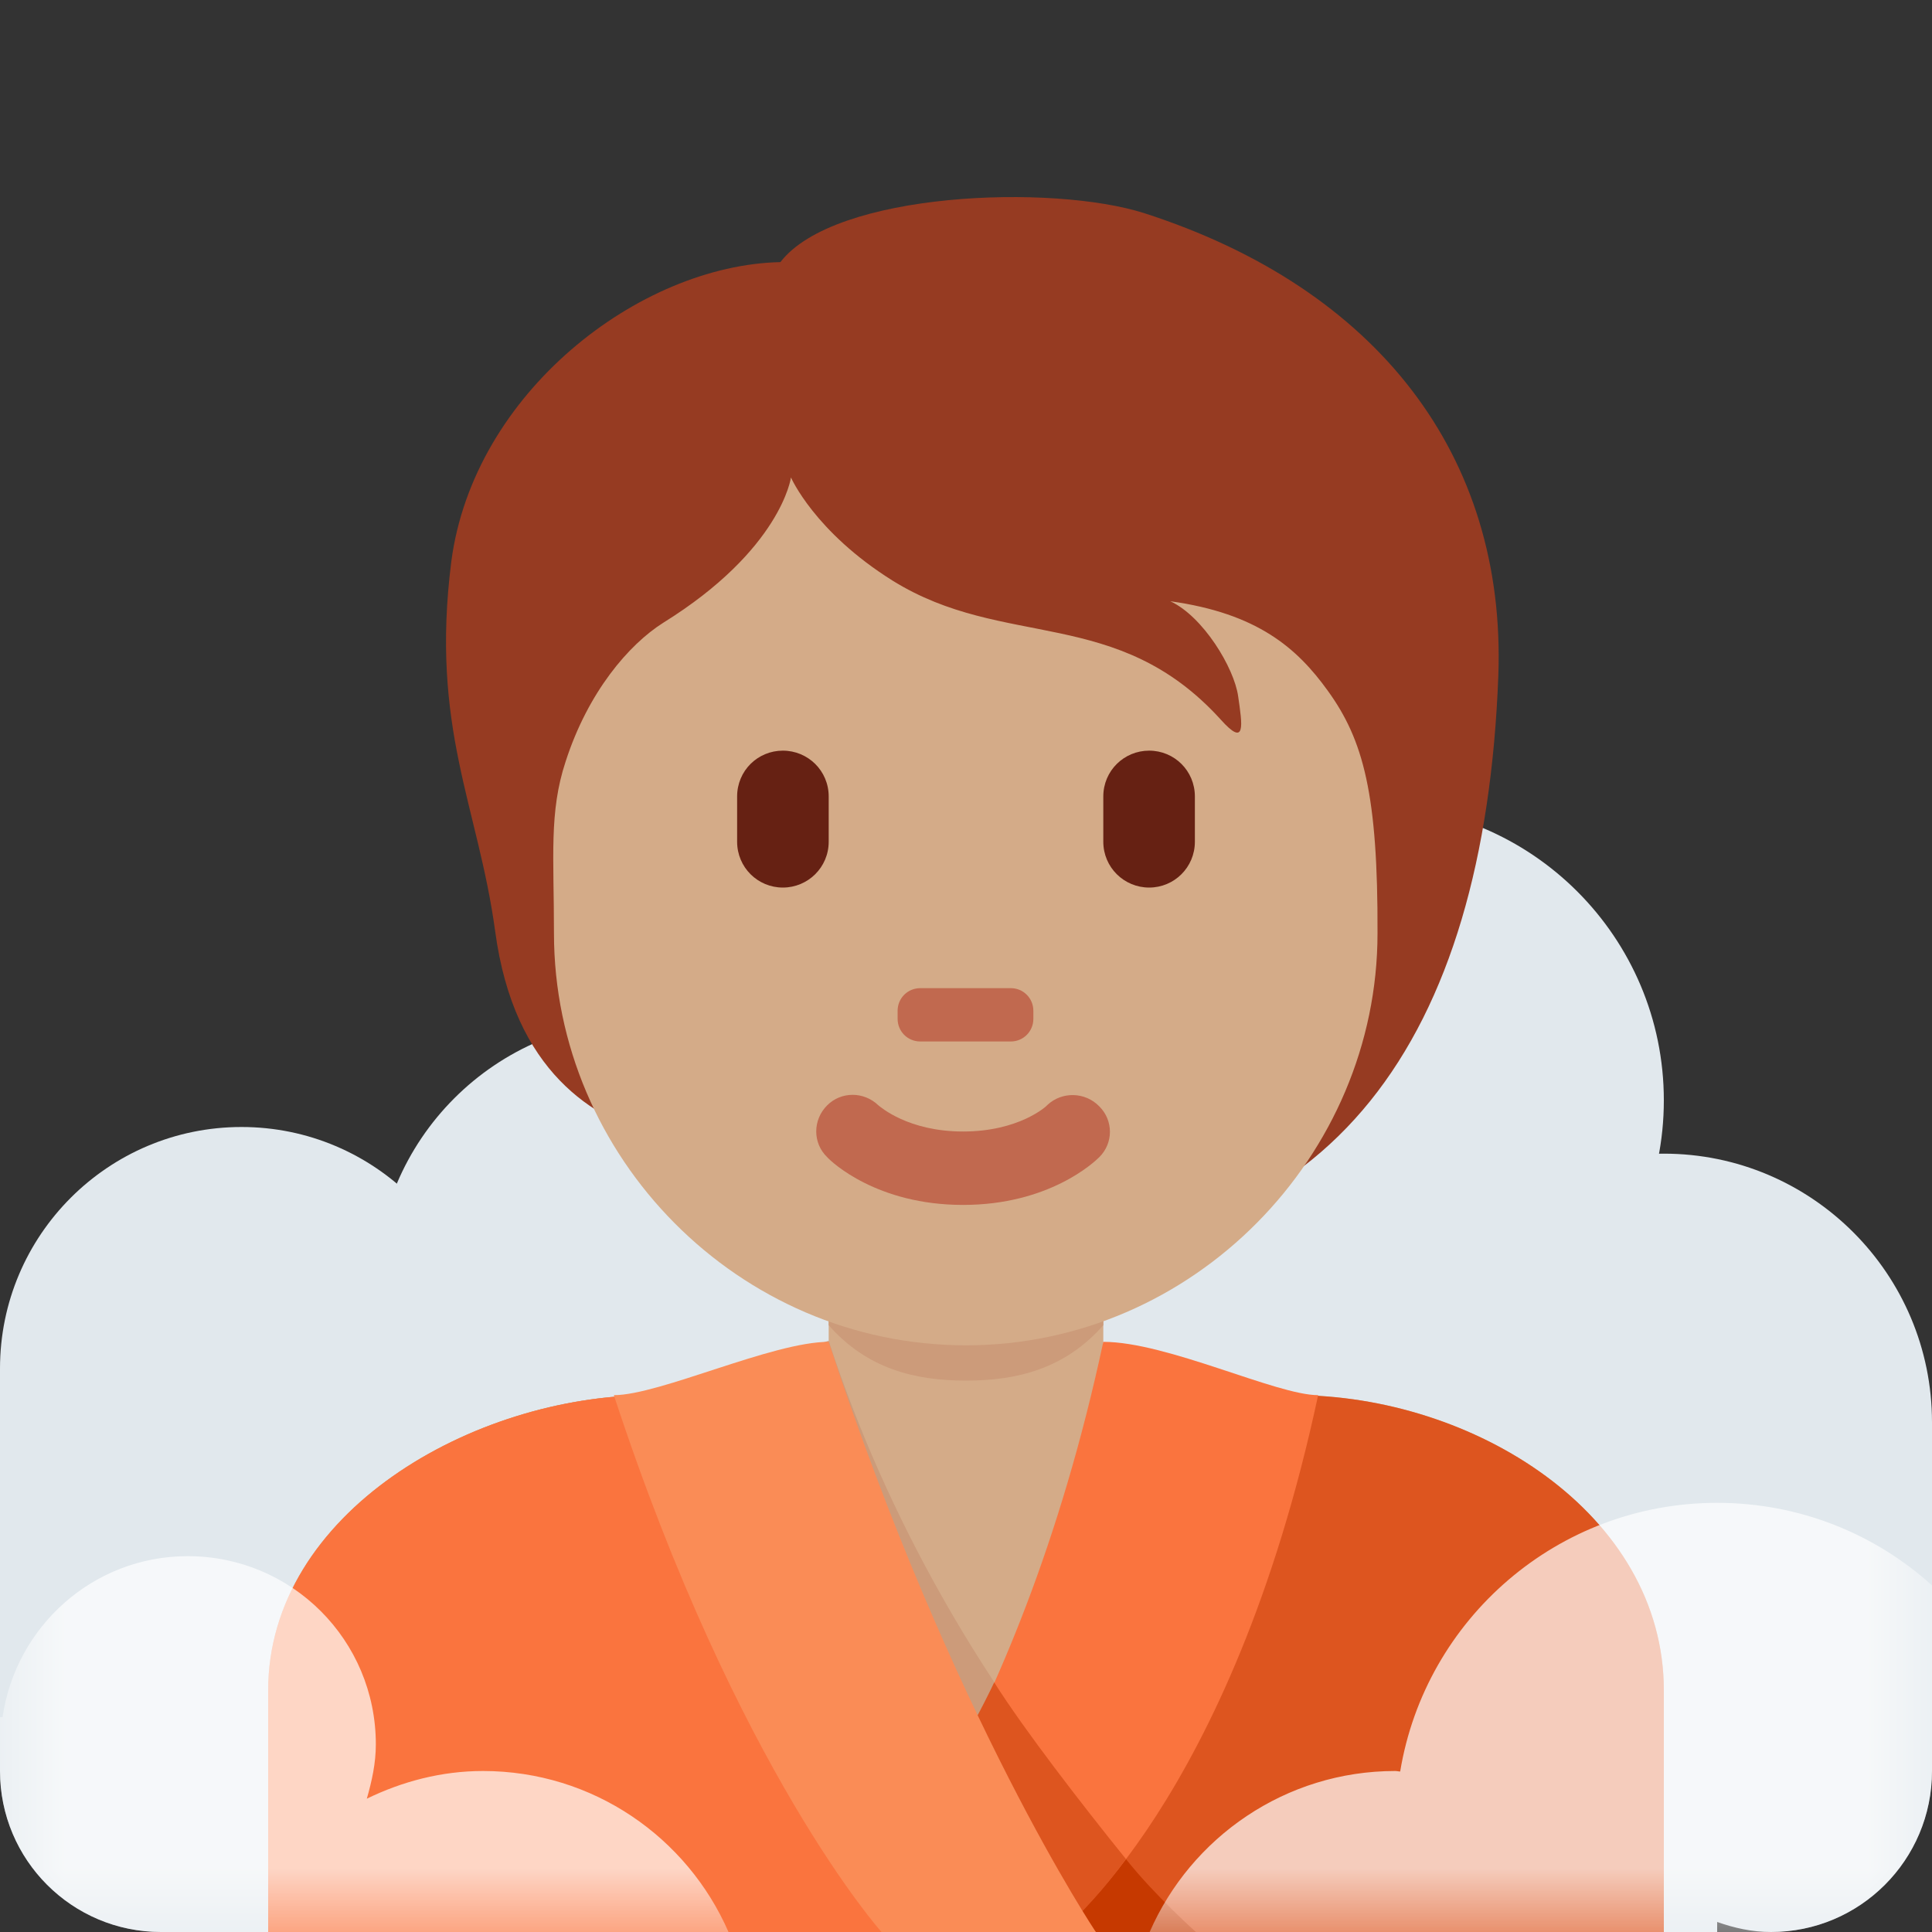 <?xml version="1.0" encoding="UTF-8"?>
<svg xmlns="http://www.w3.org/2000/svg" xmlns:xlink="http://www.w3.org/1999/xlink" width="15pt" height="15pt" viewBox="0 0 15 15" version="1.1">
<rect x="0" y="0" width="15" height="15" fill="#333333" stroke="none"/>
<defs>
<filter id="alpha" filterUnits="objectBoundingBox" x="0%" y="0%" width="100%" height="100%">
  <feColorMatrix type="matrix" in="SourceGraphic" values="0 0 0 0 1 0 0 0 0 1 0 0 0 0 1 0 0 0 1 0"/>
</filter>
<mask id="mask0">
  <g filter="url(#alpha)">
<rect x="0" y="0" width="15" height="15" style="fill:rgb(0%,0%,0%);fill-opacity:0.702;stroke:none;"/>
  </g>
</mask>
<clipPath id="clip1">
  <rect x="0" y="0" width="15" height="15"/>
</clipPath>
<g id="surface5" clip-path="url(#clip1)">
<path style=" stroke:none;fill-rule:nonzero;fill:rgb(100%,100%,100%);fill-opacity:1;" d="M 13.332 11.668 C 12.094 11.668 11.066 12.57 10.871 13.754 C 10.859 13.754 10.848 13.75 10.832 13.75 C 9.98 13.75 9.246 14.266 8.926 15 L 13.75 15 C 14.438 15 15 14.438 15 13.75 L 15 12.309 C 14.559 11.91 13.973 11.668 13.332 11.668 Z M 5.656 15 C 5.336 14.266 4.605 13.75 3.75 13.75 C 3.426 13.75 3.121 13.832 2.848 13.965 C 2.887 13.828 2.918 13.691 2.918 13.543 C 2.918 12.734 2.266 12.082 1.457 12.082 C 0.723 12.082 0.121 12.629 0.02 13.332 L 0 13.332 L 0 13.75 C 0 14.438 0.562 15 1.25 15 Z M 5.656 15 "/>
</g>
</defs>
<g id="surface1">
<path style=" stroke:none;fill-rule:nonzero;fill:rgb(88.235%,90.98%,92.941%);fill-opacity:1;" d="M 3.75 10.625 C 3.75 11.66 2.91 12.5 1.875 12.5 C 0.84 12.5 0 11.66 0 10.625 C 0 9.59 0.84 8.75 1.875 8.75 C 2.91 8.75 3.75 9.59 3.75 10.625 Z M 3.75 10.625 "/>
<path style=" stroke:none;fill-rule:nonzero;fill:rgb(88.235%,90.98%,92.941%);fill-opacity:1;" d="M 12.918 8.543 C 12.918 9.809 11.891 10.832 10.625 10.832 C 9.359 10.832 8.332 9.809 8.332 8.543 C 8.332 7.277 9.359 6.25 10.625 6.25 C 11.891 6.25 12.918 7.277 12.918 8.543 Z M 12.918 8.543 "/>
<path style=" stroke:none;fill-rule:nonzero;fill:rgb(88.235%,90.98%,92.941%);fill-opacity:1;" d="M 15 11.043 C 15 12.191 14.066 13.125 12.918 13.125 C 11.766 13.125 10.832 12.191 10.832 11.043 C 10.832 9.891 11.766 8.957 12.918 8.957 C 14.066 8.957 15 9.891 15 11.043 Z M 15 11.043 "/>
<path style=" stroke:none;fill-rule:nonzero;fill:rgb(88.235%,90.98%,92.941%);fill-opacity:1;" d="M 7.082 10 C 7.082 11.152 6.152 12.082 5 12.082 C 3.848 12.082 2.918 11.152 2.918 10 C 2.918 8.848 3.848 7.918 5 7.918 C 6.152 7.918 7.082 8.848 7.082 10 Z M 7.082 10 "/>
<path style=" stroke:none;fill-rule:nonzero;fill:rgb(88.235%,90.98%,92.941%);fill-opacity:1;" d="M 13.75 12.5 C 13.059 12.5 12.5 13.059 12.5 13.75 L 2.5 13.75 C 2.5 13.059 1.941 12.5 1.25 12.5 C 0.559 12.5 0 13.059 0 13.75 C 0 14.441 0.559 15 1.25 15 L 13.332 15 L 13.332 14.922 C 13.465 14.969 13.602 15 13.75 15 C 14.441 15 15 14.441 15 13.75 C 15 13.059 14.441 12.5 13.75 12.5 Z M 13.75 12.5 "/>
<path style=" stroke:none;fill-rule:nonzero;fill:rgb(88.235%,90.98%,92.941%);fill-opacity:1;" d="M 0 10.625 L 3.75 10.625 L 3.75 13.75 L 0 13.75 Z M 8.332 9.582 L 12.082 9.582 L 12.082 11.25 L 8.332 11.25 Z M 12.918 11.043 L 15 11.043 L 15 13.75 L 12.918 13.75 Z M 12.918 11.043 "/>
<path style=" stroke:none;fill-rule:nonzero;fill:rgb(83.137%,67.059%,53.333%);fill-opacity:1;" d="M 12.918 15 L 12.918 13.125 C 12.918 11.746 11.434 10.832 10.051 10.832 L 5.051 10.832 C 3.672 10.832 2.082 11.746 2.082 13.125 L 2.082 15 Z M 12.918 15 "/>
<path style=" stroke:none;fill-rule:nonzero;fill:rgb(58.824%,23.137%,13.333%);fill-opacity:1;" d="M 8.887 1.656 C 8.172 1.426 6.48 1.488 6.059 2.035 C 4.961 2.059 3.676 3.051 3.504 4.359 C 3.34 5.652 3.711 6.254 3.844 7.227 C 3.992 8.332 4.613 8.684 5.109 8.832 C 5.824 9.773 6.582 9.734 7.855 9.734 C 10.344 9.734 11.527 8.07 11.633 5.246 C 11.695 3.535 10.691 2.238 8.887 1.656 Z M 8.887 1.656 "/>
<path style=" stroke:none;fill-rule:nonzero;fill:rgb(83.137%,67.059%,53.333%);fill-opacity:1;" d="M 6.434 9.023 L 6.434 11.156 C 6.434 11.746 6.91 12.223 7.5 12.223 C 8.09 12.223 8.566 11.746 8.566 11.156 L 8.566 9.023 Z M 6.434 9.023 "/>
<path style=" stroke:none;fill-rule:nonzero;fill:rgb(80%,60.784%,47.843%);fill-opacity:1;" d="M 6.434 10.289 C 6.73 10.625 7.098 10.719 7.5 10.719 C 7.902 10.719 8.27 10.625 8.566 10.289 L 8.566 9.438 L 6.434 9.438 Z M 6.434 10.289 "/>
<path style=" stroke:none;fill-rule:nonzero;fill:rgb(83.137%,67.059%,53.333%);fill-opacity:1;" d="M 10.309 5.363 C 10.07 5.031 9.762 4.762 9.086 4.668 C 9.34 4.785 9.582 5.184 9.613 5.406 C 9.645 5.629 9.676 5.809 9.477 5.586 C 8.672 4.699 7.797 5.047 6.93 4.508 C 6.324 4.129 6.141 3.707 6.141 3.707 C 6.141 3.707 6.066 4.266 5.148 4.836 C 4.883 5.004 4.566 5.371 4.391 5.914 C 4.262 6.305 4.301 6.652 4.301 7.246 C 4.301 8.984 5.734 10.445 7.5 10.445 C 9.266 10.445 10.695 8.973 10.695 7.246 C 10.699 6.168 10.586 5.746 10.309 5.363 Z M 10.309 5.363 "/>
<path style=" stroke:none;fill-rule:nonzero;fill:rgb(75.686%,41.176%,30.98%);fill-opacity:1;" d="M 7.477 9.355 C 6.809 9.355 6.457 9.023 6.422 8.984 C 6.309 8.875 6.309 8.695 6.422 8.582 C 6.531 8.473 6.707 8.473 6.82 8.582 C 6.836 8.594 7.051 8.785 7.477 8.785 C 7.91 8.785 8.125 8.59 8.133 8.578 C 8.246 8.473 8.426 8.477 8.535 8.59 C 8.645 8.699 8.645 8.875 8.535 8.984 C 8.496 9.023 8.145 9.355 7.477 9.355 M 7.848 8.086 L 7.145 8.086 C 7.047 8.086 6.969 8.008 6.969 7.91 L 6.969 7.848 C 6.969 7.75 7.047 7.672 7.145 7.672 L 7.848 7.672 C 7.945 7.672 8.023 7.75 8.023 7.848 L 8.023 7.91 C 8.023 8.008 7.945 8.086 7.848 8.086 "/>
<path style=" stroke:none;fill-rule:nonzero;fill:rgb(40%,12.941%,7.451%);fill-opacity:1;" d="M 6.078 6.891 C 5.883 6.891 5.723 6.734 5.723 6.535 L 5.723 6.184 C 5.723 5.984 5.883 5.828 6.078 5.828 C 6.273 5.828 6.434 5.984 6.434 6.184 L 6.434 6.535 C 6.434 6.734 6.273 6.891 6.078 6.891 Z M 8.922 6.891 C 8.727 6.891 8.566 6.734 8.566 6.535 L 8.566 6.184 C 8.566 5.984 8.727 5.828 8.922 5.828 C 9.117 5.828 9.277 5.984 9.277 6.184 L 9.277 6.535 C 9.277 6.734 9.117 6.891 8.922 6.891 Z M 8.922 6.891 "/>
<path style=" stroke:none;fill-rule:nonzero;fill:rgb(80%,60.784%,47.843%);fill-opacity:1;" d="M 6.434 10.41 L 5.051 10.832 C 4.191 10.832 3.254 11.188 2.668 11.785 C 2.562 12.004 2.5 12.242 2.5 12.5 L 2.5 15 L 9.344 15 C 9.344 15 7.391 13.328 6.434 10.41 Z M 6.434 10.41 "/>
<path style=" stroke:none;fill-rule:nonzero;fill:rgb(86.667%,33.333%,12.157%);fill-opacity:1;" d="M 10.051 10.832 L 9.398 10.832 C 8.723 13.988 6.559 15 6.559 15 L 12.918 15 L 12.918 13.125 C 12.918 11.746 11.434 10.832 10.051 10.832 Z M 10.051 10.832 "/>
<path style=" stroke:none;fill-rule:nonzero;fill:rgb(77.647%,22.353%,0%);fill-opacity:1;" d="M 6.559 15 L 9.285 15 C 9.285 15 8.961 14.711 8.742 14.434 C 8.129 14.809 6.559 15 6.559 15 Z M 6.559 15 "/>
<path style=" stroke:none;fill-rule:nonzero;fill:rgb(98.039%,45.49%,24.314%);fill-opacity:1;" d="M 10.234 10.832 C 9.91 10.832 9.062 10.418 8.566 10.418 C 7.891 13.57 6.559 15 6.559 15 L 8.223 15 C 8.223 15 9.559 13.988 10.234 10.832 Z M 10.234 10.832 "/>
<path style=" stroke:none;fill-rule:nonzero;fill:rgb(86.667%,33.333%,12.157%);fill-opacity:1;" d="M 7.719 13.062 C 7.352 13.836 6.559 15 6.559 15 L 8.242 15 C 8.242 15 8.508 14.758 8.742 14.434 C 8.395 14.004 7.949 13.426 7.719 13.062 Z M 7.719 13.062 "/>
<path style=" stroke:none;fill-rule:nonzero;fill:rgb(98.039%,45.49%,24.314%);fill-opacity:1;" d="M 5.602 10.832 L 5.051 10.832 C 3.672 10.832 2.082 11.746 2.082 13.125 L 2.082 15 L 8.508 15 C 8.508 15 6.559 13.75 5.602 10.832 Z M 5.602 10.832 "/>
<path style=" stroke:none;fill-rule:nonzero;fill:rgb(98.039%,54.902%,33.725%);fill-opacity:1;" d="M 6.434 10.418 C 5.996 10.418 5.121 10.832 4.766 10.832 C 5.723 13.75 6.844 15 6.844 15 L 8.508 15 C 8.508 15 7.391 13.332 6.434 10.418 Z M 6.434 10.418 "/>
<use xlink:href="#surface5" mask="url(#mask0)"/>
</g>
</svg>

